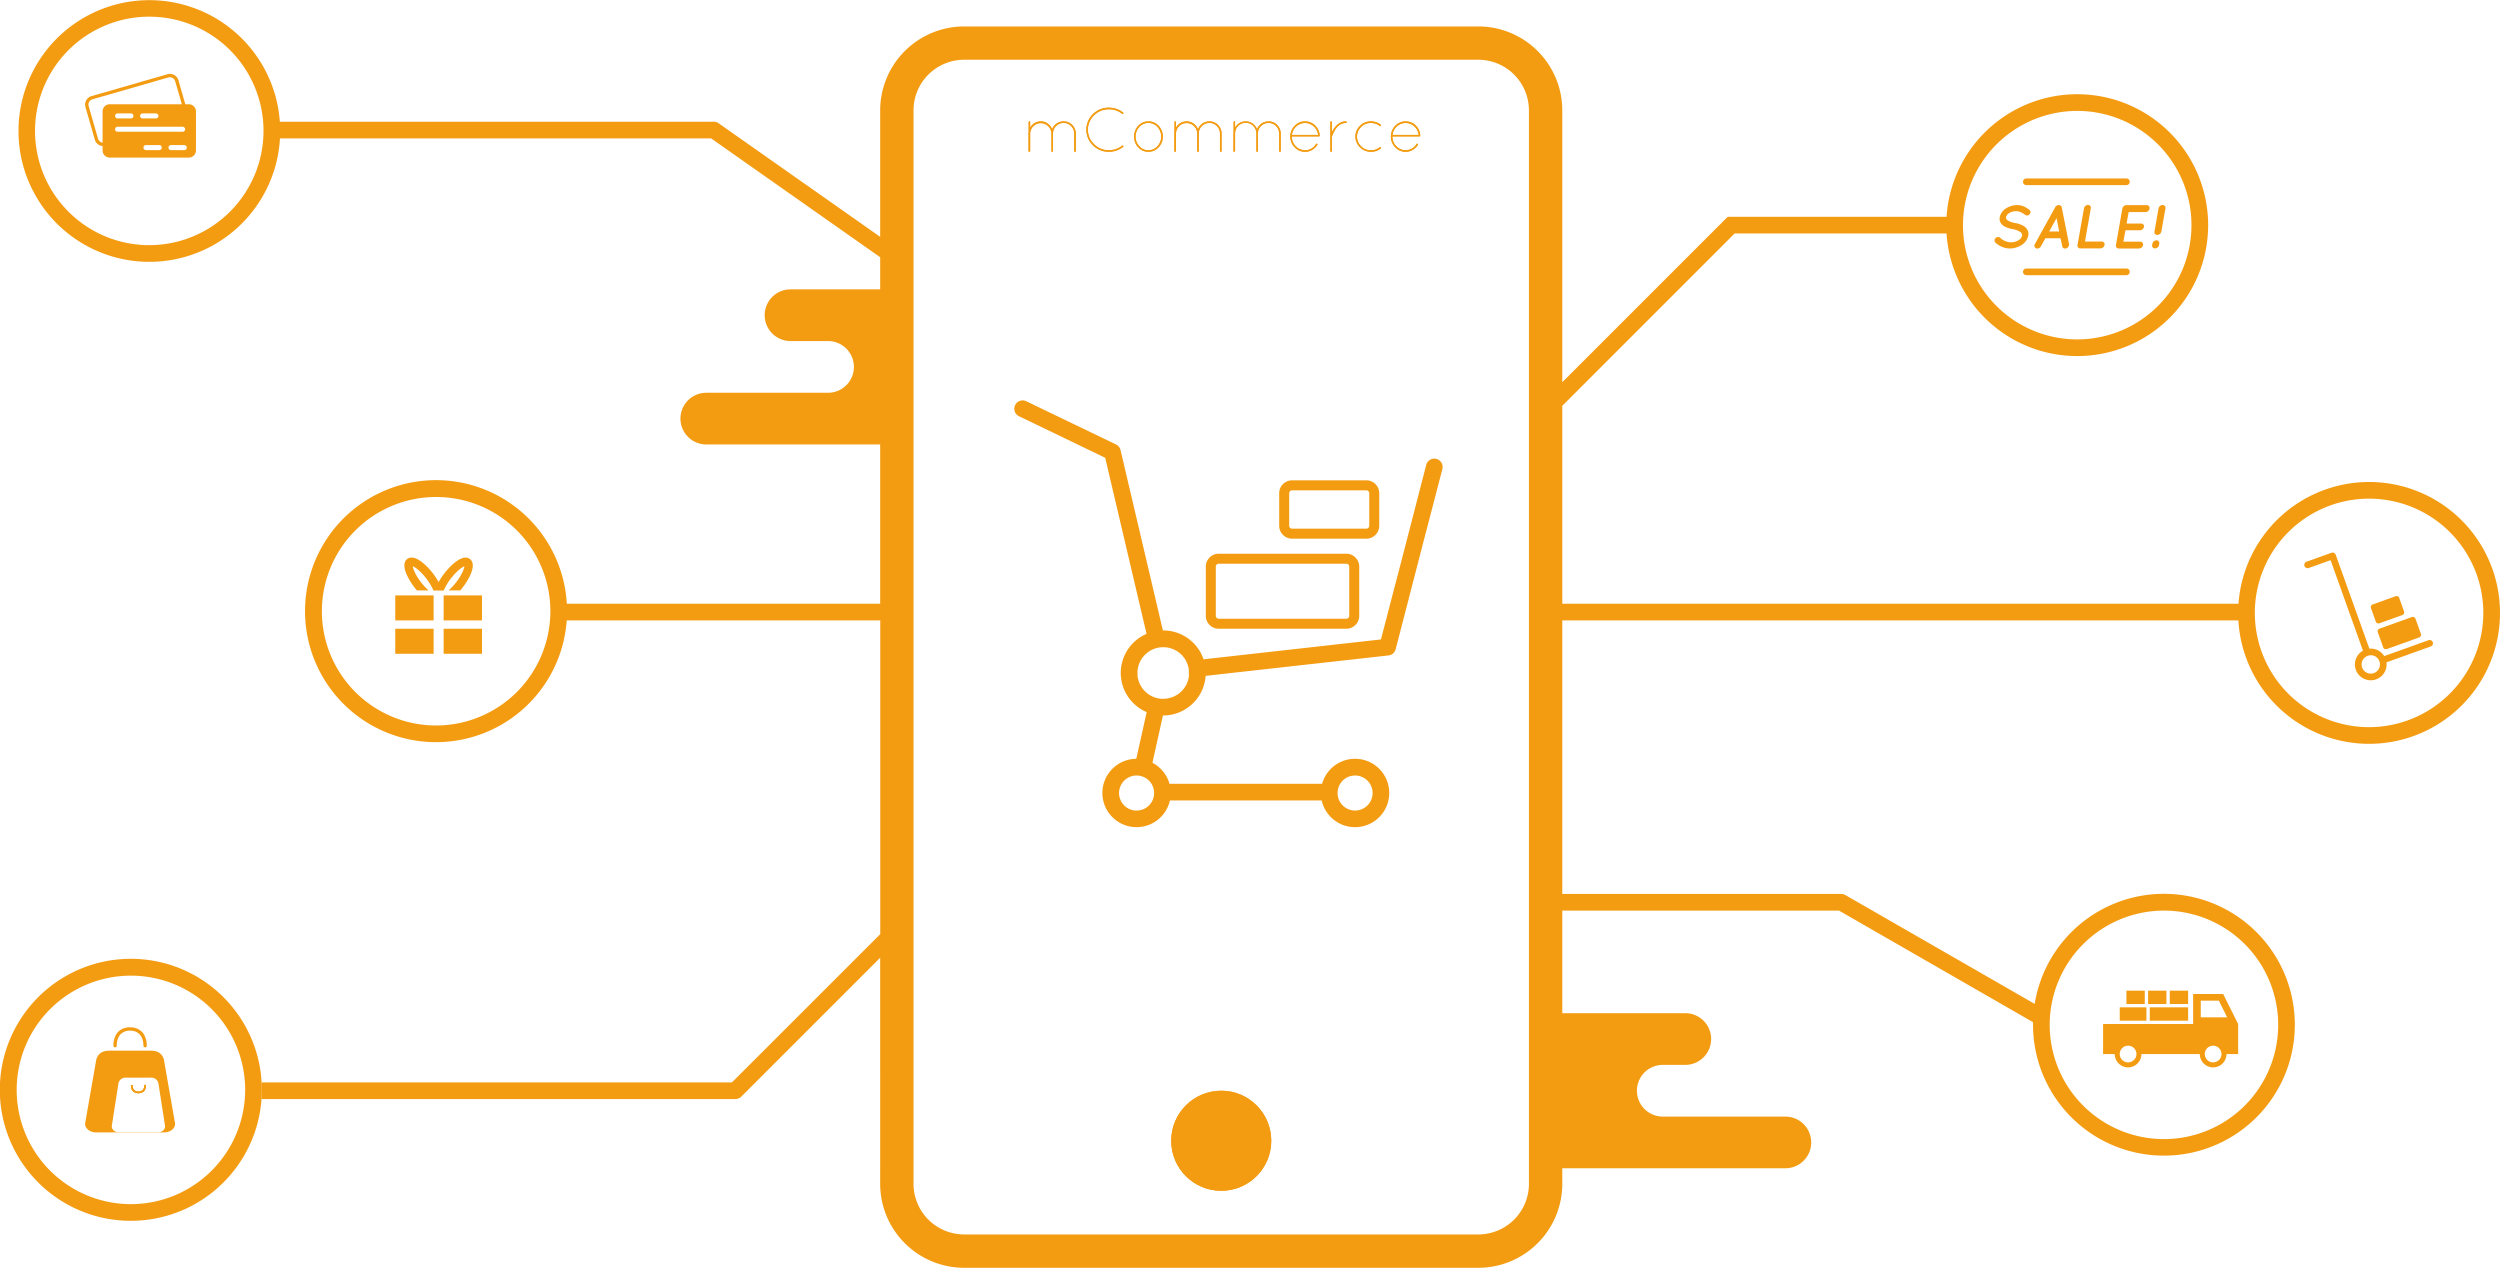 <svg xmlns="http://www.w3.org/2000/svg" viewBox="0 0 1499 760.17"><defs><style>.cls-1{fill:#f39c12;}</style></defs><title>mobile-commerce</title><g id="Layer_2" data-name="Layer 2"><g id="Layer_1-2" data-name="Layer 1"><path class="cls-1" d="M645,80.15V90.54c0,.33-.15.49-.44.49a.51.51,0,0,1-.49-.49V80.15a6.23,6.23,0,0,0-1.86-4.56,6.08,6.08,0,0,0-4.47-1.88,6.39,6.39,0,0,0-6.41,6.18V90.54a.24.24,0,0,1,0,.15l-.08.19a.5.5,0,0,1-.37.15c-.3,0-.45-.16-.45-.49V80.15a6.39,6.39,0,0,0-12.77-.26V90.54l-.12.34-.07,0a.36.36,0,0,1-.26.11h-.11a.44.44,0,0,1-.41-.49V80.15a7.56,7.56,0,0,1,.07-.89v-6q0-.48.45-.48t.45.48v3.32a7.23,7.23,0,0,1,6.52-3.8,6.94,6.94,0,0,1,4,1.32,7.16,7.16,0,0,1,2.66,3.44,7.31,7.31,0,0,1,6.89-4.76,6.93,6.93,0,0,1,5.14,2.16A7.15,7.15,0,0,1,645,80.15Z"/><path class="cls-1" d="M673.46,87.47c.2.21.16.44-.11.69A13.81,13.81,0,0,1,664.9,91a13.36,13.36,0,0,1-9.56-3.91,13,13,0,0,1,0-18.66,13.17,13.17,0,0,1,9.56-3.88,13.5,13.5,0,0,1,8.45,2.87c.27.22.32.45.15.67s-.51.3-.71.08a12.5,12.5,0,0,0-7.89-2.65A12.27,12.27,0,0,0,656,69.13a12,12,0,0,0,0,17.34,12.28,12.28,0,0,0,8.87,3.59,12.55,12.55,0,0,0,7.86-2.64A.49.49,0,0,1,673.46,87.47Z"/><path class="cls-1" d="M694.7,75.46a8.1,8.1,0,0,0-6.11-2.68,8,8,0,0,0-6.09,2.68,9.5,9.5,0,0,0,0,12.89A8,8,0,0,0,688.59,91a8.14,8.14,0,0,0,6.11-2.68,9.47,9.47,0,0,0,0-12.89ZM694,87.7a7.24,7.24,0,0,1-5.44,2.4,7.17,7.17,0,0,1-5.42-2.4,8.56,8.56,0,0,1,0-11.59,7.17,7.17,0,0,1,5.42-2.4,7.24,7.24,0,0,1,5.44,2.4,8.53,8.53,0,0,1,0,11.59Z"/><path class="cls-1" d="M732.46,80.15V90.54c0,.33-.14.49-.44.49a.51.51,0,0,1-.49-.49V80.15a6.23,6.23,0,0,0-1.86-4.56,6.08,6.08,0,0,0-4.47-1.88,6.39,6.39,0,0,0-6.41,6.18V90.54a.24.24,0,0,1,0,.15l-.08.19a.5.5,0,0,1-.37.15c-.3,0-.45-.16-.45-.49V80.15a6.39,6.39,0,0,0-12.77-.26V90.54l-.11.34-.08,0a.36.36,0,0,1-.26.11h-.11a.45.45,0,0,1-.41-.49V80.15a7.56,7.56,0,0,1,.07-.89v-6q0-.48.45-.48t.45.48v3.32a7.25,7.25,0,0,1,2.66-2.78,7.35,7.35,0,0,1,3.86-1,6.91,6.91,0,0,1,4,1.32,7.16,7.16,0,0,1,2.66,3.44,7.31,7.31,0,0,1,6.89-4.76,6.93,6.93,0,0,1,5.14,2.16A7.15,7.15,0,0,1,732.46,80.15Z"/><path class="cls-1" d="M767.89,80.15V90.54c0,.33-.15.49-.45.49a.46.46,0,0,1-.33-.15.46.46,0,0,1-.15-.34V80.15a6.2,6.2,0,0,0-1.87-4.56,6.08,6.08,0,0,0-4.47-1.88,6.19,6.19,0,0,0-4.46,1.8,6.13,6.13,0,0,0-1.94,4.38V90.54c0,.08,0,.13,0,.15l-.07.19a.52.52,0,0,1-.38.15c-.29,0-.44-.16-.44-.49V80.15a6.39,6.39,0,0,0-12.78-.26V90.54l-.11.34-.08,0a.36.36,0,0,1-.26.11H740a.45.45,0,0,1-.41-.49V80.15a8.11,8.11,0,0,1,.08-.89v-6c0-.32.15-.48.44-.48s.45.16.45.48v3.32a7.23,7.23,0,0,1,6.52-3.8,6.89,6.89,0,0,1,4,1.32,7.16,7.16,0,0,1,2.66,3.44,7.33,7.33,0,0,1,6.89-4.76,6.92,6.92,0,0,1,5.14,2.16A7.16,7.16,0,0,1,767.89,80.15Z"/><path class="cls-1" d="M788.5,75.2a8.4,8.4,0,0,0-6.07-2.42,8.22,8.22,0,0,0-6.12,2.66,9.16,9.16,0,0,0,0,12.89,8.48,8.48,0,0,0,6.22,2.7,8.2,8.2,0,0,0,4.19-1.14,8.94,8.94,0,0,0,3.14-3,.39.39,0,0,0-.13-.63.42.42,0,0,0-.65.11,7.68,7.68,0,0,1-2.77,2.72,7.43,7.43,0,0,1-3.78,1,7.68,7.68,0,0,1-5.61-2.44,8,8,0,0,1-2.33-5.76v-.11h16.24q.38,0,.45-.45V81.2A8.9,8.9,0,0,0,788.5,75.2Zm-13.87,5.7a8,8,0,0,1,2.63-5.11,7.75,7.75,0,0,1,10.48,0,8.05,8.05,0,0,1,2.61,5.11Z"/><path class="cls-1" d="M807.48,73.26a.43.43,0,0,1-.48.49q-5.52,0-8.42,8.26v8.53c0,.33-.15.49-.45.49s-.44-.16-.44-.49V82a.27.27,0,0,1,0-.22V73.26a.48.48,0,0,1,.13-.33.39.39,0,0,1,.31-.15q.45,0,.45.48v6.18a13.22,13.22,0,0,1,1.15-2.16q3-4.5,7.27-4.5A.42.42,0,0,1,807.48,73.26Z"/><path class="cls-1" d="M827.91,88.4a.43.43,0,0,1,0,.65,9.27,9.27,0,0,1-5.81,2,9.39,9.39,0,0,1-6.63-2.7,8.9,8.9,0,0,1,0-12.87,8.85,8.85,0,0,1,6.35-2.68,9.53,9.53,0,0,1,6.09,2,.46.46,0,0,1,.06.65.42.42,0,0,1-.65.1,8.71,8.71,0,0,0-5.53-1.79,7.89,7.89,0,0,0-5.68,2.4,8.06,8.06,0,0,0,0,11.59,8.25,8.25,0,0,0,6,2.4,8.39,8.39,0,0,0,5.22-1.83A.41.41,0,0,1,827.91,88.4Z"/><path class="cls-1" d="M848.81,75.2a8.42,8.42,0,0,0-6.07-2.42,8.24,8.24,0,0,0-6.13,2.66,9.19,9.19,0,0,0,0,12.89,8.49,8.49,0,0,0,6.22,2.7A8.17,8.17,0,0,0,847,89.89a9,9,0,0,0,3.15-3,.4.4,0,0,0-.13-.63.42.42,0,0,0-.65.11,7.71,7.71,0,0,1-2.78,2.72,7.38,7.38,0,0,1-3.78,1,7.67,7.67,0,0,1-5.6-2.44,8,8,0,0,1-2.33-5.76v-.11h16.24c.25,0,.39-.15.44-.45V81.2A8.89,8.89,0,0,0,848.81,75.2Zm-13.88,5.7a8,8,0,0,1,2.63-5.11,7.76,7.76,0,0,1,10.49,0,8,8,0,0,1,2.6,5.11Z"/><circle class="cls-1" cx="732.25" cy="684" r="30"/><path class="cls-1" d="M703.72,417.69a12.06,12.06,0,0,0,1.6-.82A15.05,15.05,0,0,1,703.72,417.69Zm-2.3.8a13.9,13.9,0,0,0,2.3-.8A16.45,16.45,0,0,1,701.42,418.49Zm-11.95-1.74.31.19h0A1.92,1.92,0,0,1,689.47,416.75Z"/><path class="cls-1" d="M156.87,649a78.55,78.55,0,1,0-.07,10c.14-1.82.2-3.65.2-5.5C157,652,157,650.49,156.87,649ZM78.5,722A68.5,68.5,0,1,1,147,653.5,68.58,68.58,0,0,1,78.5,722Z"/><path class="cls-1" d="M1420.5,289a78.58,78.58,0,0,0-78.3,73H936.75V243.33L1040.07,140h127.09a78.5,78.5,0,1,0,0-10H1035.93l-99.18,99.18v-163a50.39,50.39,0,0,0-50.33-50.33H578.08a50.39,50.39,0,0,0-50.33,50.33V142L430.88,73.91A5,5,0,0,0,428,73H167.8a78.45,78.45,0,1,0,.07,10H426.42l101.33,71.24V173.5H474a15.5,15.5,0,0,0,0,31h22.5a15.5,15.5,0,0,1,0,31h-73a15.5,15.5,0,0,0,0,31H527.75V362H339.87a78.55,78.55,0,1,0-.07,10h188V560.12L438.87,649h-282c.09,1.49.13,3,.13,4.5,0,1.85-.06,3.68-.2,5.5H440.94a5,5,0,0,0,3.54-1.46l83.27-83.27V709.84a50.39,50.39,0,0,0,50.33,50.33H886.42a50.39,50.39,0,0,0,50.33-50.33V700.5H1070.5a15.5,15.5,0,0,0,0-31H997a15.5,15.5,0,0,1,0-31h13.5a15.5,15.5,0,0,0,0-31H936.75V546h165.92L1219,612.9c0,.53,0,1.06,0,1.6a78.49,78.49,0,1,0,1-12.56l-113.52-65.27A5,5,0,0,0,1104,536H936.75V372h405.38a78.5,78.5,0,1,0,78.37-83Zm-175-222.5A68.5,68.5,0,1,1,1177,135,68.58,68.58,0,0,1,1245.5,66.5ZM89.5,147A68.5,68.5,0,1,1,158,78.5,68.58,68.58,0,0,1,89.5,147Zm172,288A68.5,68.5,0,1,1,330,366.5,68.58,68.58,0,0,1,261.5,435ZM916.75,709.84a30.36,30.36,0,0,1-30.33,30.33H578.08a30.36,30.36,0,0,1-30.33-30.33V66.16a30.37,30.37,0,0,1,30.33-30.33H886.42a30.37,30.37,0,0,1,30.33,30.33ZM1297.5,546a68.5,68.5,0,1,1-68.5,68.5A68.58,68.58,0,0,1,1297.5,546Zm123-110a68.5,68.5,0,1,1,68.5-68.5A68.58,68.58,0,0,1,1420.5,436Z"/><path class="cls-1" d="M1216.89,125.86c-1.64-1.19-3.88-2.9-7.38-2.9a12.19,12.19,0,0,0-6.59,1.93,8.31,8.31,0,0,0-3.88,5.29,5.23,5.23,0,0,0,.3,2.94,6.17,6.17,0,0,0,2.91,2.84,17.68,17.68,0,0,0,4.39,1.41h.08a12.1,12.1,0,0,1,4.69,1.75,2.77,2.77,0,0,1,.93,1.08,1.9,1.9,0,0,1,.11,1.16,4.3,4.3,0,0,1-2,2.6,8.76,8.76,0,0,1-4.73,1.34,9.79,9.79,0,0,1-6.48-2.79,2,2,0,0,0-2.68.26,1.84,1.84,0,0,0-.18,2.61A12.84,12.84,0,0,0,1205,149a13.26,13.26,0,0,0,7.08-2.05,8.84,8.84,0,0,0,4.06-5.62,5.22,5.22,0,0,0-.3-3.13,6.58,6.58,0,0,0-3-3,17.58,17.58,0,0,0-4.77-1.53H1208a10.75,10.75,0,0,1-4.29-1.6,2.4,2.4,0,0,1-.78-.93,1.47,1.47,0,0,1-.11-1,3.85,3.85,0,0,1,1.79-2.31,7.8,7.8,0,0,1,4.32-1.19c2.2,0,3.8,1.08,5.44,2.27a1.94,1.94,0,0,0,2.64-.52A1.75,1.75,0,0,0,1216.89,125.86Z"/><path class="cls-1" d="M1240.58,146.24l-4.36-21.94a1.7,1.7,0,0,0-1.75-1.34,2.51,2.51,0,0,0-2.2,1.34l-12.11,21.94a1.84,1.84,0,0,0,.71,2.68,2.56,2.56,0,0,0,.71.11,2.53,2.53,0,0,0,2.16-1.34l2.68-4.81h9.09l1,4.81a1.64,1.64,0,0,0,1.67,1.34,2.72,2.72,0,0,0,.75-.11A2.48,2.48,0,0,0,1240.58,146.24Zm-11.89-7.45,4.4-8,1.6,8Z"/><path class="cls-1" d="M1260.24,144.82h-10.09l3.5-19.89a1.66,1.66,0,0,0-1.68-2.05,2.52,2.52,0,0,0-2.42,2.05l-3.87,21.94a1.68,1.68,0,0,0,1.68,2.08,0,0,0,0,0,0,0s0,0,0,0h12.07a2.63,2.63,0,0,0,2.46-2.08A1.69,1.69,0,0,0,1260.24,144.82Z"/><path class="cls-1" d="M1287.13,123H1275a2.55,2.55,0,0,0-2.42,2l-3.87,22a1.69,1.69,0,0,0,1.71,2h12.14a2.6,2.6,0,0,0,2.42-2,1.7,1.7,0,0,0-1.71-2.08h-10.09l1.23-6.85h8.68a2.52,2.52,0,0,0,2.42-2.05,1.65,1.65,0,0,0-1.68-2h-8.72l1.23-6.85h10.1a2.63,2.63,0,0,0,2.42-2.09A1.69,1.69,0,0,0,1287.13,123Z"/><path class="cls-1" d="M1296.67,122.92a2.57,2.57,0,0,0-2.42,2.08l-2.42,13.79a1.68,1.68,0,0,0,1.67,2.08,2.61,2.61,0,0,0,2.46-2.08l2.42-13.79A1.68,1.68,0,0,0,1296.67,122.92ZM1293,144.08a2.57,2.57,0,0,0-2.42,2l-.15.82a1.69,1.69,0,0,0,1.71,2.05,2.55,2.55,0,0,0,2.42-2.05l.15-.82A1.68,1.68,0,0,0,1293,144.08Z"/><path class="cls-1" d="M1277,109a2,2,0,0,1-2,2h-60a2,2,0,0,1,0-4h60A2,2,0,0,1,1277,109Z"/><path class="cls-1" d="M1277,163a2,2,0,0,1-2,2h-60a2,2,0,0,1,0-4h60A2,2,0,0,1,1277,163Z"/><path class="cls-1" d="M701.42,418.49a13.9,13.9,0,0,0,2.3-.8A16.45,16.45,0,0,1,701.42,418.49Zm2.3-.8a12.06,12.06,0,0,0,1.6-.82A15.05,15.05,0,0,1,703.72,417.69Z"/><path class="cls-1" d="M703.72,417.69a13.9,13.9,0,0,1-2.3.8A16.45,16.45,0,0,0,703.72,417.69Z"/><path class="cls-1" d="M705.32,416.87a12.06,12.06,0,0,1-1.6.82A15.05,15.05,0,0,0,705.32,416.87Z"/><circle class="cls-1" cx="732.25" cy="684" r="30"/><path class="cls-1" d="M642.92,74.94a6.93,6.93,0,0,0-5.14-2.16,7.31,7.31,0,0,0-6.89,4.76,7.16,7.16,0,0,0-2.66-3.44,6.94,6.94,0,0,0-4-1.32,7.23,7.23,0,0,0-6.52,3.8V73.26q0-.48-.45-.48t-.45.48v6a7.56,7.56,0,0,0-.07.89V90.54a.44.44,0,0,0,.41.49h.11a.36.36,0,0,0,.26-.11l.07,0,.12-.34V79.89a6.39,6.39,0,0,1,12.77.26V90.54c0,.33.15.49.45.49a.5.5,0,0,0,.37-.15l.08-.19a.24.24,0,0,0,0-.15V79.89a6.39,6.39,0,0,1,6.41-6.18,6.08,6.08,0,0,1,4.47,1.88,6.23,6.23,0,0,1,1.86,4.56V90.54a.51.51,0,0,0,.49.49c.29,0,.44-.16.44-.49V80.15A7.15,7.15,0,0,0,642.92,74.94Z"/><path class="cls-1" d="M672.76,87.42a12.55,12.55,0,0,1-7.86,2.64A12.28,12.28,0,0,1,656,86.47a12,12,0,0,1,0-17.34,12.27,12.27,0,0,1,8.87-3.58,12.5,12.5,0,0,1,7.89,2.65c.2.22.44.19.71-.08s.12-.45-.15-.67a13.5,13.5,0,0,0-8.45-2.87,13.17,13.17,0,0,0-9.56,3.88,13,13,0,0,0,0,18.66A13.36,13.36,0,0,0,664.9,91a13.81,13.81,0,0,0,8.45-2.87c.27-.25.31-.48.11-.69A.49.49,0,0,0,672.76,87.42Z"/><path class="cls-1" d="M694.7,75.46a8.1,8.1,0,0,0-6.11-2.68,8,8,0,0,0-6.09,2.68,9.5,9.5,0,0,0,0,12.89A8,8,0,0,0,688.59,91a8.14,8.14,0,0,0,6.11-2.68,9.47,9.47,0,0,0,0-12.89ZM694,87.7a7.24,7.24,0,0,1-5.44,2.4,7.17,7.17,0,0,1-5.42-2.4,8.56,8.56,0,0,1,0-11.59,7.17,7.17,0,0,1,5.42-2.4,7.24,7.24,0,0,1,5.44,2.4,8.53,8.53,0,0,1,0,11.59Z"/><path class="cls-1" d="M730.34,74.94a6.93,6.93,0,0,0-5.14-2.16,7.31,7.31,0,0,0-6.89,4.76,7.16,7.16,0,0,0-2.66-3.44,6.91,6.91,0,0,0-4-1.32,7.35,7.35,0,0,0-3.86,1,7.25,7.25,0,0,0-2.66,2.78V73.26q0-.48-.45-.48t-.45.48v6a7.56,7.56,0,0,0-.07.89V90.54a.45.45,0,0,0,.41.49h.11a.36.36,0,0,0,.26-.11l.08,0,.11-.34V79.89A6.13,6.13,0,0,1,707,75.51a6.4,6.4,0,0,1,10.83,4.64V90.54c0,.33.15.49.45.49a.5.5,0,0,0,.37-.15l.08-.19a.24.24,0,0,0,0-.15V79.89a6.39,6.39,0,0,1,6.41-6.18,6.08,6.08,0,0,1,4.47,1.88,6.23,6.23,0,0,1,1.86,4.56V90.54A.51.51,0,0,0,732,91c.3,0,.44-.16.44-.49V80.15A7.15,7.15,0,0,0,730.34,74.94Z"/><path class="cls-1" d="M765.76,74.94a6.92,6.92,0,0,0-5.14-2.16,7.33,7.33,0,0,0-6.89,4.76,7.16,7.16,0,0,0-2.66-3.44,6.89,6.89,0,0,0-4-1.32,7.23,7.23,0,0,0-6.52,3.8V73.26q0-.48-.45-.48c-.29,0-.44.16-.44.48v6a8.11,8.11,0,0,0-.08.89V90.54A.45.45,0,0,0,740,91h.11a.36.36,0,0,0,.26-.11l.08,0,.11-.34V79.89a6.39,6.39,0,0,1,12.78.26V90.54c0,.33.15.49.44.49a.52.52,0,0,0,.38-.15l.07-.19s0-.07,0-.15V79.89a6.13,6.13,0,0,1,1.94-4.38,6.19,6.19,0,0,1,4.46-1.8,6.08,6.08,0,0,1,4.47,1.88A6.2,6.2,0,0,1,767,80.15V90.54a.46.46,0,0,0,.15.34.46.46,0,0,0,.33.15c.3,0,.45-.16.45-.49V80.15A7.16,7.16,0,0,0,765.76,74.94Z"/><path class="cls-1" d="M788.5,75.2a8.4,8.4,0,0,0-6.07-2.42,8.22,8.22,0,0,0-6.12,2.66,9.16,9.16,0,0,0,0,12.89,8.48,8.48,0,0,0,6.22,2.7,8.2,8.2,0,0,0,4.19-1.14,8.94,8.94,0,0,0,3.14-3,.39.39,0,0,0-.13-.63.42.42,0,0,0-.65.11,7.68,7.68,0,0,1-2.77,2.72,7.43,7.43,0,0,1-3.78,1,7.68,7.68,0,0,1-5.61-2.44,8,8,0,0,1-2.33-5.76v-.11h16.24q.38,0,.45-.45V81.2A8.9,8.9,0,0,0,788.5,75.2Zm-13.87,5.7a8,8,0,0,1,2.63-5.11,7.75,7.75,0,0,1,10.48,0,8.05,8.05,0,0,1,2.61,5.11Z"/><path class="cls-1" d="M807,72.78q-4.25,0-7.27,4.5a13.22,13.22,0,0,0-1.15,2.16V73.26q0-.48-.45-.48a.39.39,0,0,0-.31.15.48.48,0,0,0-.13.33v8.53a.27.27,0,0,0,0,.22v8.53c0,.33.14.49.44.49s.45-.16.45-.49V82q2.91-8.26,8.42-8.26a.43.43,0,0,0,.48-.49A.42.42,0,0,0,807,72.78Z"/><path class="cls-1" d="M827.3,88.27a8.39,8.39,0,0,1-5.22,1.83,8.25,8.25,0,0,1-6-2.4,8.2,8.2,0,0,1,5.68-14,8.71,8.71,0,0,1,5.53,1.79.42.42,0,0,0,.65-.1.46.46,0,0,0-.06-.65,9.53,9.53,0,0,0-6.09-2,8.85,8.85,0,0,0-6.35,2.68,8.9,8.9,0,0,0,0,12.87,9.39,9.39,0,0,0,6.63,2.7,9.27,9.27,0,0,0,5.81-2,.43.43,0,0,0,0-.65A.41.41,0,0,0,827.3,88.27Z"/><path class="cls-1" d="M848.81,75.2a8.42,8.42,0,0,0-6.07-2.42,8.24,8.24,0,0,0-6.13,2.66,9.19,9.19,0,0,0,0,12.89,8.49,8.49,0,0,0,6.22,2.7A8.17,8.17,0,0,0,847,89.89a9,9,0,0,0,3.15-3,.4.4,0,0,0-.13-.63.42.42,0,0,0-.65.11,7.71,7.71,0,0,1-2.78,2.72,7.38,7.38,0,0,1-3.78,1,7.67,7.67,0,0,1-5.6-2.44,8,8,0,0,1-2.33-5.76v-.11h16.24c.25,0,.39-.15.44-.45V81.2A8.89,8.89,0,0,0,848.81,75.2Zm-13.88,5.7a8,8,0,0,1,2.63-5.11,7.76,7.76,0,0,1,10.49,0,8,8,0,0,1,2.6,5.11Z"/><path class="cls-1" d="M861.25,275.16a5,5,0,0,0-6.09,3.59L844,322l-3.87,14.95L833.57,362,831,372l-3,11.41L721.65,395.32A25.55,25.55,0,0,0,697.5,378h-.24l-1.41-6-2.34-10-21.64-92.14a5,5,0,0,0-2.7-3.36l-7.65-3.68L615.17,240.5a5,5,0,0,0-4.34,9l35.3,17,16.55,8L683.23,362l2.35,10,1.9,8.06a25.49,25.49,0,0,0,.07,46.91l-6.23,28a20.5,20.5,0,1,0,20.17,25h91a20.5,20.5,0,1,0,.25-10H701.24A20.54,20.54,0,0,0,691,457.36l6.3-28.36h.16a25.54,25.54,0,0,0,25.44-23.76L832.56,393a5,5,0,0,0,4.28-3.72L841.31,372l2.59-10,9-34.86,5-19.12,6.94-26.77A5,5,0,0,0,861.25,275.16ZM803.56,470a10.5,10.5,0,1,1-.54,10,10.28,10.28,0,0,1-1-4.5A10.41,10.41,0,0,1,803.56,470ZM692,475.5a10.28,10.28,0,0,1-1,4.5,10.51,10.51,0,1,1-2.28-12.13,10.2,10.2,0,0,1,1.74,2.13A10.41,10.41,0,0,1,692,475.5Zm20.84-69.82c0,.23-.07.47-.12.7a6.69,6.69,0,0,1-.16.75c0,.15-.07.3-.11.45s-.11.39-.17.59q-.18.56-.39,1.08c-.07.2-.16.39-.25.59s-.27.58-.42.86l-.23.42a3.38,3.38,0,0,1-.24.41,8.18,8.18,0,0,1-.45.69c-.16.25-.34.5-.53.74l-.36.45c-.26.31-.53.6-.8.89-.14.14-.28.29-.43.42s-.29.27-.44.4l-.45.39a14.69,14.69,0,0,1-2,1.36,12.06,12.06,0,0,1-1.6.82,13.9,13.9,0,0,1-2.3.8l-.6.14a6,6,0,0,1-.61.12l-.61.1a14.62,14.62,0,0,1-2.1.15c-.3,0-.61,0-.91,0l-.72-.06a5,5,0,0,1-.54-.07l-.49-.08a6.68,6.68,0,0,1-.89-.18,4.37,4.37,0,0,1-.49-.12c-.32-.08-.62-.17-.93-.28s-.61-.22-.9-.34-.63-.27-.94-.42c-.14-.06-.28-.14-.42-.21l-.34-.19-.15-.08-.31-.19a4.66,4.66,0,0,1-.47-.3c-.21-.13-.41-.27-.61-.42l-.37-.28c-.25-.19-.49-.39-.72-.59s-.51-.46-.76-.7-.42-.44-.62-.67-.47-.55-.69-.83-.44-.59-.65-.9-.23-.35-.33-.53a3.79,3.79,0,0,1-.2-.34c-.11-.19-.22-.37-.31-.56s-.23-.46-.33-.69a9.28,9.28,0,0,1-.37-.86c-.06-.15-.12-.3-.17-.46s-.15-.44-.21-.66a3.31,3.31,0,0,1-.12-.42c0-.13-.07-.26-.1-.39a4.54,4.54,0,0,1-.12-.53c-.06-.25-.1-.51-.14-.76s-.08-.52-.1-.78,0-.35,0-.53,0-.29,0-.44,0-.41,0-.61,0-.41,0-.61,0-.29,0-.44,0-.44.06-.66,0-.48.09-.72q.12-.74.3-1.44a13.92,13.92,0,0,1,.43-1.39c.09-.26.19-.52.3-.77a6.28,6.28,0,0,1,.27-.59c.09-.2.19-.4.29-.59s.18-.33.28-.49a12.07,12.07,0,0,1,.74-1.17q.24-.36.51-.69t.63-.75c.22-.25.45-.49.69-.73a15.42,15.42,0,0,1,3.19-2.42l0,0,.63-.34c.18-.1.38-.18.56-.27a15.21,15.21,0,0,1,2.58-.92c.25-.07.5-.12.75-.17a3.25,3.25,0,0,1,.43-.08h0a4.85,4.85,0,0,1,.55-.09c.35,0,.7-.09,1.06-.11l.44,0c.2,0,.41,0,.61,0s.41,0,.61,0l.42,0c.38,0,.75.06,1.12.11l.3.05a3.84,3.84,0,0,1,.59.11,11.26,11.26,0,0,1,1.39.34q.33.09.66.21c.22.07.43.15.64.24s.66.27,1,.43.52.26.77.4l.54.32a3.54,3.54,0,0,1,.41.26s0,0,.06,0c.22.14.44.29.65.45l.32.24a11.64,11.64,0,0,1,1,.85c.22.2.44.41.65.63s.41.43.6.66l.49.6c.15.2.3.39.44.6A12.81,12.81,0,0,1,711,396l.12.22c.06.1.11.2.16.3l0,.07c.09.17.17.34.25.52.16.34.3.69.43,1s.19.52.27.78.15.49.21.74.12.5.17.75a12.94,12.94,0,0,1,.22,1.41c0,.13,0,.26,0,.39a2.69,2.69,0,0,1,0,.4c0,.3,0,.61,0,.92A14.25,14.25,0,0,1,712.84,405.68Z"/><path class="cls-1" d="M807.25,332h-76.5a7.76,7.76,0,0,0-7.75,7.75v29.5a7.63,7.63,0,0,0,.51,2.75,7.76,7.76,0,0,0,7.24,5h76.5a7.76,7.76,0,0,0,7.24-5,7.63,7.63,0,0,0,.51-2.75v-29.5A7.76,7.76,0,0,0,807.25,332ZM809,369.25a1.76,1.76,0,0,1-1.75,1.75h-76.5a1.76,1.76,0,0,1-1.75-1.75v-29.5a1.76,1.76,0,0,1,1.75-1.75h76.5a1.76,1.76,0,0,1,1.75,1.75Z"/><path class="cls-1" d="M819.25,288h-44.5a7.76,7.76,0,0,0-7.75,7.75v19.5a7.76,7.76,0,0,0,7.75,7.75h44.5a7.76,7.76,0,0,0,7.75-7.75v-19.5A7.76,7.76,0,0,0,819.25,288ZM821,315.25a1.76,1.76,0,0,1-1.75,1.75h-44.5a1.76,1.76,0,0,1-1.75-1.75v-19.5a1.76,1.76,0,0,1,1.75-1.75h44.5a1.76,1.76,0,0,1,1.75,1.75Z"/><path class="cls-1" d="M276.74,353.11c-.19.24-.44.54-.74.89h-7a33.47,33.47,0,0,0,3.83-4c3.9-4.8,5.4-8.75,5.63-10.46-1.33.55-4.1,2.38-7.48,6.54a31.87,31.87,0,0,0-4.9,8h-6.2a31.87,31.87,0,0,0-4.9-8c-3.38-4.16-6.15-6-7.48-6.54.23,1.71,1.73,5.66,5.63,10.46a33.47,33.47,0,0,0,3.83,4h-7c-.3-.35-.55-.65-.74-.89-3.67-4.52-9-13.26-5.73-17.29a4.12,4.12,0,0,1,3.29-1.5c2.37,0,5,1.64,7.2,3.53a40,40,0,0,1,4.86,5A43,43,0,0,1,263,349a43,43,0,0,1,4.12-6.08c1.63-2,7.32-8.57,12.06-8.57a4.12,4.12,0,0,1,3.29,1.5C285.75,339.85,280.41,348.59,276.74,353.11Z"/><rect class="cls-1" x="237" y="357" width="23" height="15"/><rect class="cls-1" x="237" y="377" width="23" height="15"/><rect class="cls-1" x="266" y="357" width="23" height="15"/><rect class="cls-1" x="266" y="377" width="23" height="15"/><path class="cls-1" d="M113.17,62.5h-2.06L107,48.16a5.32,5.32,0,0,0-6.6-3.64L54.89,57.62a5.34,5.34,0,0,0-3.65,6.6l5.62,19.52a5.31,5.31,0,0,0,2.55,3.19,5.37,5.37,0,0,0,2.09.65v2.59a4.33,4.33,0,0,0,4.33,4.33h47.34a4.33,4.33,0,0,0,4.33-4.33V66.83A4.33,4.33,0,0,0,113.17,62.5ZM61.5,66.83V85.55a3.22,3.22,0,0,1-1.12-.37,3.33,3.33,0,0,1-1.6-2L53.16,63.66a3.34,3.34,0,0,1,2.28-4.12l45.49-13.1a3.2,3.2,0,0,1,.92-.13,3.38,3.38,0,0,1,1.61.41,3.28,3.28,0,0,1,1.59,2l4,13.78H65.83A4.33,4.33,0,0,0,61.5,66.83ZM95,69.5A1.5,1.5,0,0,1,93.5,71h-8a1.5,1.5,0,0,1,0-3h8A1.5,1.5,0,0,1,95,69.5Zm-15,0A1.5,1.5,0,0,1,78.5,71h-8a1.5,1.5,0,0,1,0-3h8A1.5,1.5,0,0,1,80,69.5Zm-11,8A1.5,1.5,0,0,1,70.5,76h39a1.5,1.5,0,0,1,0,3h-39A1.5,1.5,0,0,1,69,77.5ZM95.5,90h-8a1.5,1.5,0,0,1,0-3h8a1.5,1.5,0,0,1,0,3Zm15,0h-8a1.5,1.5,0,0,1,0-3h8a1.5,1.5,0,0,1,0,3Z"/><path class="cls-1" d="M1333,596h-18v18h-54v18h7a8,8,0,0,0,16,0h35a8,8,0,0,0,16,0h7V614Zm-57,41a5,5,0,1,1,5-5A5,5,0,0,1,1276,637Zm51,0a5,5,0,1,1,5-5A5,5,0,0,1,1327,637Zm-7.42-27V600h10.84l5,10Z"/><rect class="cls-1" x="1271" y="604" width="16" height="8"/><rect class="cls-1" x="1289" y="604" width="23" height="8"/><rect class="cls-1" x="1301" y="594" width="11" height="8"/><rect class="cls-1" x="1288" y="594" width="11" height="8"/><rect class="cls-1" x="1275" y="594" width="11" height="8"/><path class="cls-1" d="M86.34,654.24a5.06,5.06,0,0,1-6.68,0A4.82,4.82,0,0,1,78.5,651a.53.53,0,0,1,.53-.47.51.51,0,0,1,.47.53,3.82,3.82,0,0,0,.9,2.53,4.08,4.08,0,0,0,5.21,0A3.81,3.81,0,0,0,86.5,651a.5.5,0,0,1,1-.06A4.82,4.82,0,0,1,86.34,654.24Z"/><path class="cls-1" d="M86.34,654.24a5.06,5.06,0,0,1-6.68,0A4.82,4.82,0,0,1,78.5,651a.53.53,0,0,1,.53-.47.51.51,0,0,1,.47.53,3.82,3.82,0,0,0,.9,2.53,4.08,4.08,0,0,0,5.21,0A3.81,3.81,0,0,0,86.5,651a.5.5,0,0,1,1-.06A4.82,4.82,0,0,1,86.34,654.24Z"/><path class="cls-1" d="M98.25,635.19C96.9,631.07,94,630,90.32,630H65.68c-3.63,0-6.58,1.07-7.93,5.19L51,673.81c0,2.87,3,5.19,6.58,5.19H98.42c3.63,0,6.58-2.32,6.58-5.19ZM95.1,678.83H70.9a3.7,3.7,0,0,1-3.9-3.46l4-25.74a4.32,4.32,0,0,1,4.7-3.46H90.3a4.32,4.32,0,0,1,4.7,3.46l4,25.74A3.7,3.7,0,0,1,95.1,678.83Z"/><path class="cls-1" d="M88,627.05a1,1,0,1,1-2-.1s.16-4.23-2.32-6.83A7.56,7.56,0,0,0,78,618a7.53,7.53,0,0,0-5.69,2.13C69.82,622.75,70,626.91,70,627a1,1,0,0,1-1,1h0a1,1,0,0,1-1-1c0-.21-.22-5.07,2.85-8.3A9.45,9.45,0,0,1,78,616a9.45,9.45,0,0,1,7.14,2.75C88.21,622,88,626.84,88,627.05Z"/><path class="cls-1" d="M86.34,654.24a5.06,5.06,0,0,1-6.68,0A4.82,4.82,0,0,1,78.5,651a.53.53,0,0,1,.53-.47.51.51,0,0,1,.47.53,3.82,3.82,0,0,0,.9,2.53,4.08,4.08,0,0,0,5.21,0A3.81,3.81,0,0,0,86.5,651a.5.5,0,0,1,1-.06A4.82,4.82,0,0,1,86.34,654.24Z"/><path class="cls-1" d="M1458.7,385.08a2,2,0,0,0-2.55-1.21l-1.46.52-25.1,9a9.53,9.53,0,0,0-8.92-4.45l-12.31-34.36-7.86-21.94a2,2,0,0,0-1-1.13,2,2,0,0,0-1.53-.07l-15,5.36a2,2,0,0,0,1.35,3.77l1.46-.52,11.63-4.17,5.43,15.15,14,39.1a9.5,9.5,0,1,0,14.08,7l26.57-9.52A2,2,0,0,0,1458.7,385.08Zm-35.32,18.51a5.5,5.5,0,0,1-5.14-9.59,5.4,5.4,0,0,1,1.42-.77,2.91,2.91,0,0,1,.39-.12,5.29,5.29,0,0,1,1.46-.2,4,4,0,0,1,.6,0,5.49,5.49,0,0,1,4.59,3.6,5.27,5.27,0,0,1,.31,2A5.5,5.5,0,0,1,1423.38,403.59Z"/><path class="cls-1" d="M1450.92,382a1.28,1.28,0,0,1-.35.18l-19.45,7a1.66,1.66,0,0,1-2.13-1l-3.27-9.1a1.66,1.66,0,0,1,1-2.13l10.47-3.75,9-3.22a1.66,1.66,0,0,1,2.13,1l3.26,9.1A1.65,1.65,0,0,1,1450.92,382Z"/><path class="cls-1" d="M1440.47,368.78l-6.45,2.31-7.36,2.64a1.66,1.66,0,0,1-2.13-1l-2.92-8.16a1.62,1.62,0,0,1,.12-1.38,1.6,1.6,0,0,1,.88-.75l13.81-4.95a1.67,1.67,0,0,1,2.13,1l2.92,8.16A1.67,1.67,0,0,1,1440.47,368.78Z"/></g></g></svg>